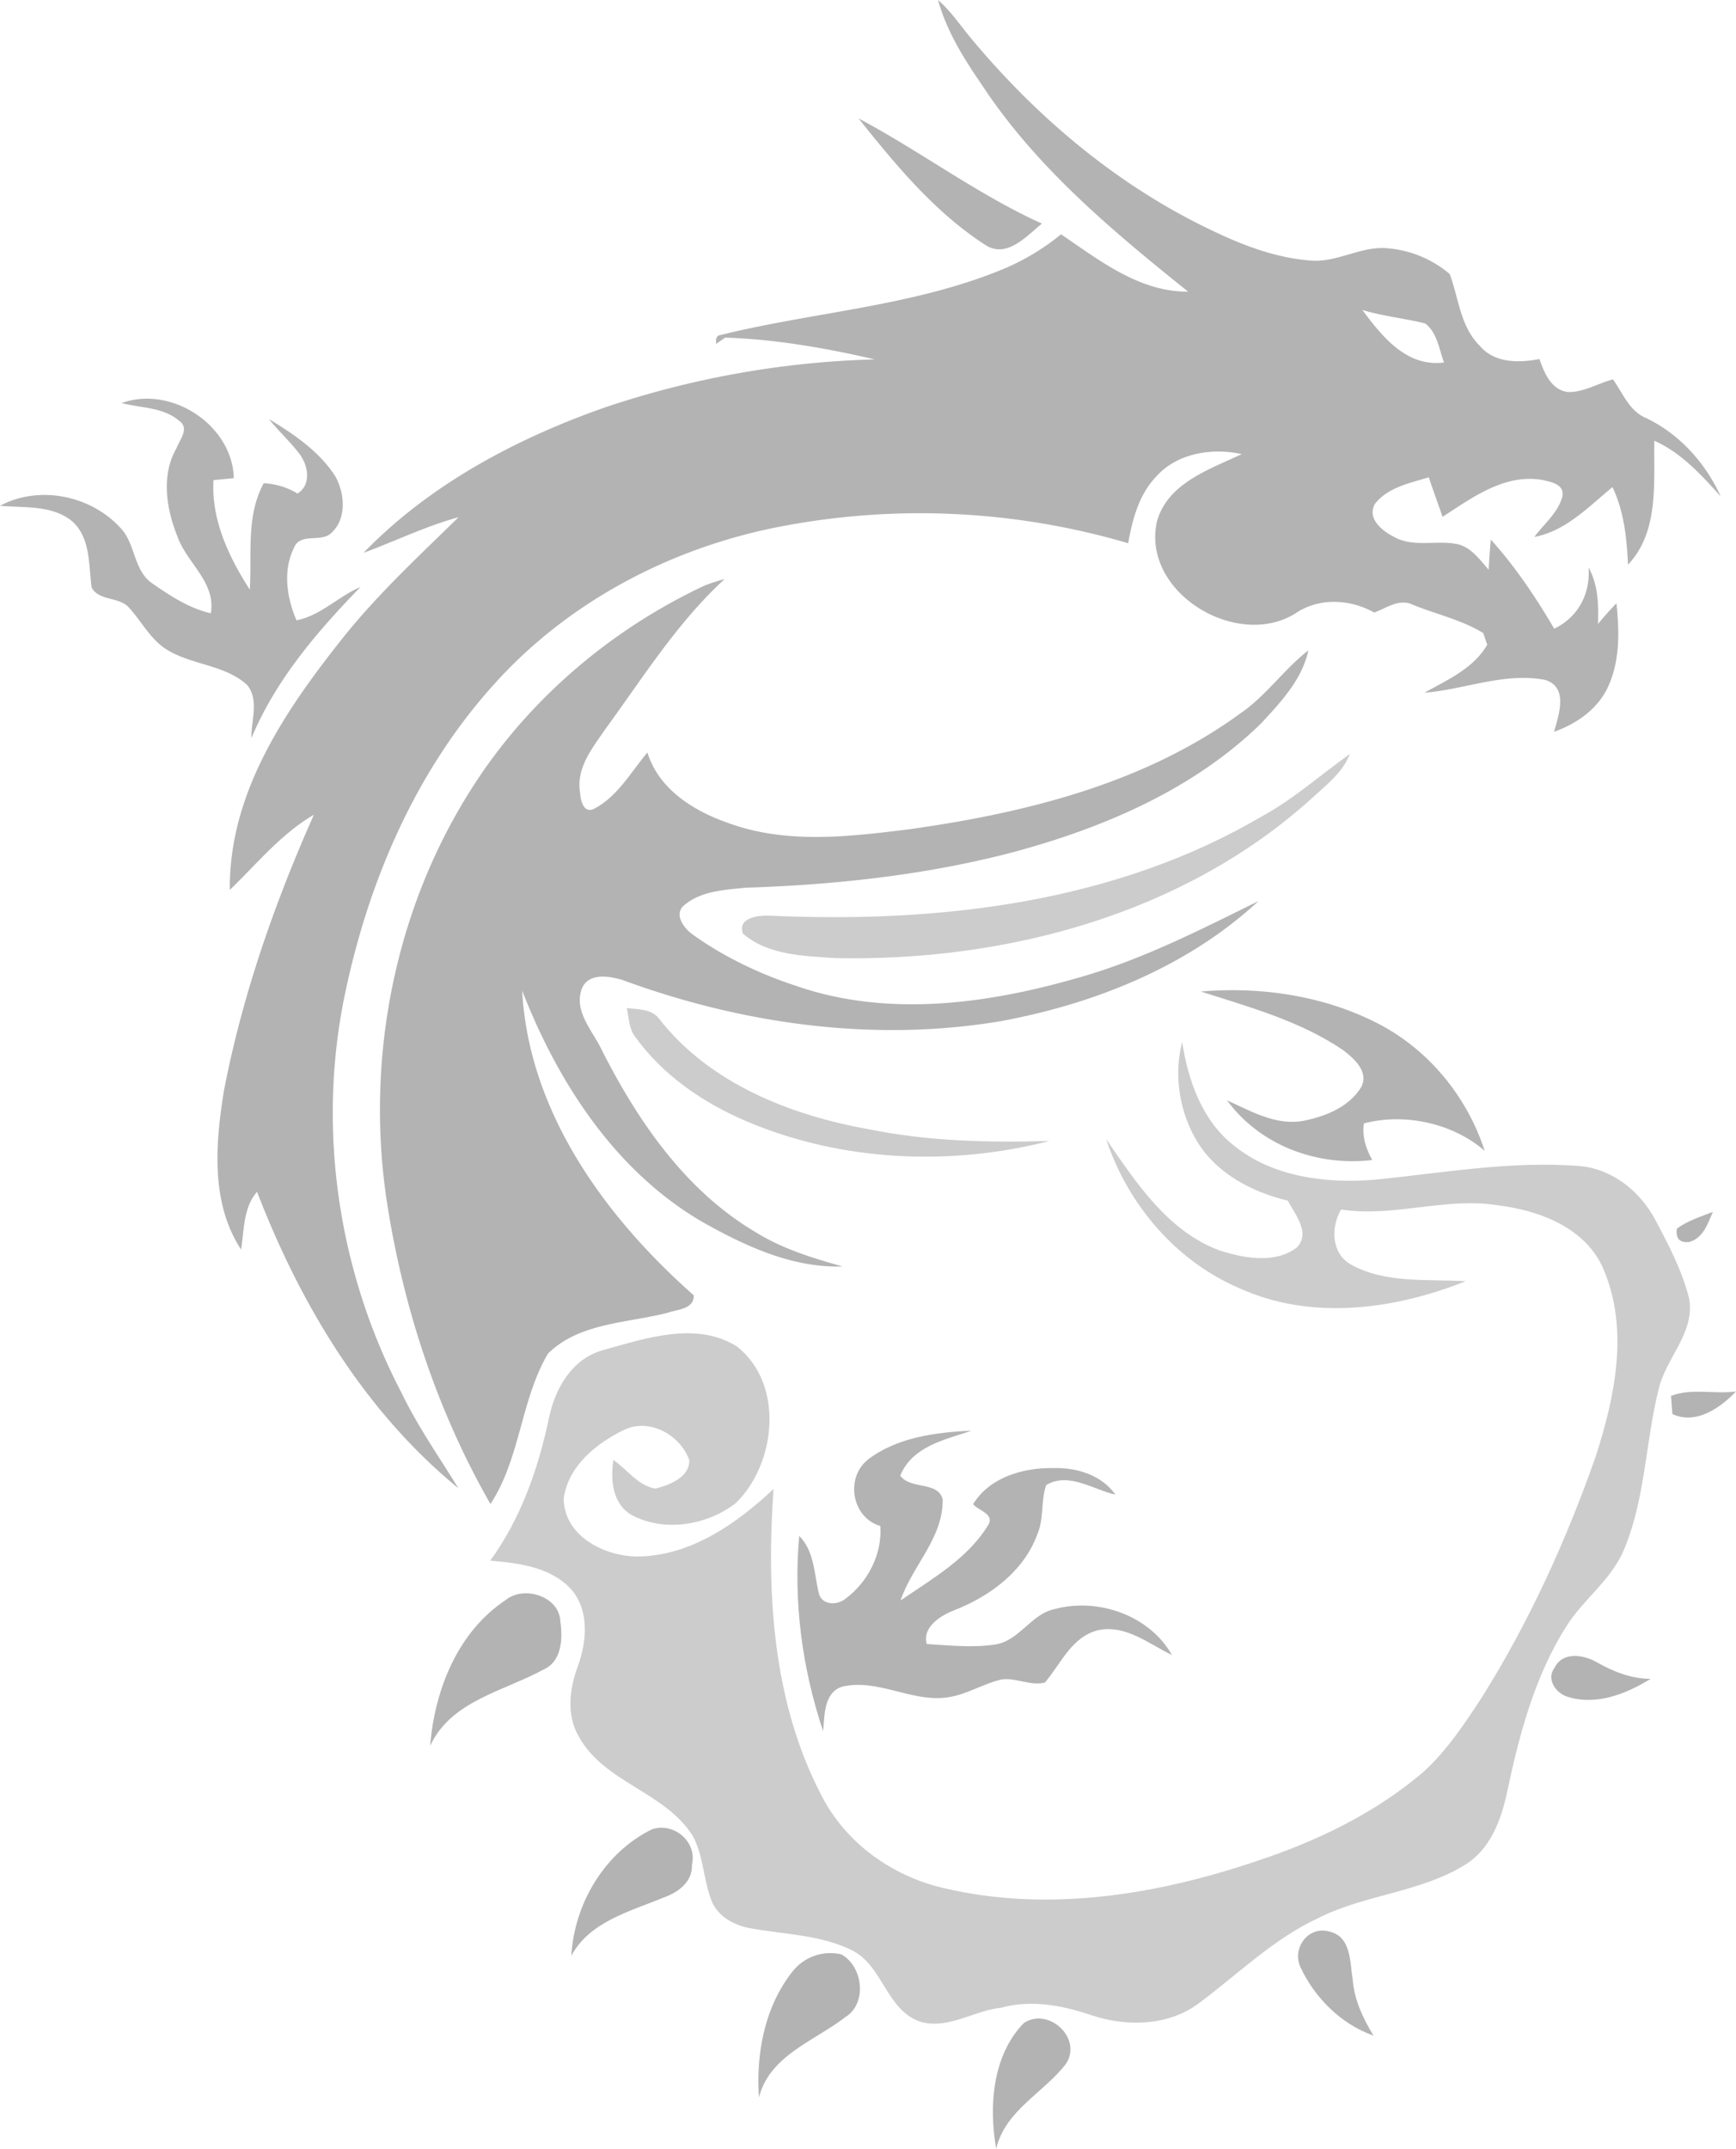 <svg id="katman_1" data-name="katman 1" xmlns="http://www.w3.org/2000/svg" viewBox="0 0 878.53 1087.2"><defs><style>.cls-1{fill:#b3b3b3;}.cls-2{fill:#ccc;}</style></defs><title>M</title><g id="MSi"><path class="cls-1" d="M586.84,33.45c6,5.2,10.53,11.74,15.47,17.88,34.07,41.35,76.13,76.78,124.89,99.54,15.22,7.21,31.34,13.16,48.27,14.4,13.47,1.14,25.56-7.58,39.08-6.18a55.51,55.51,0,0,1,31.24,13c4.58,12.28,5.36,26.68,15.27,36.37,7.42,8.81,19.77,8.62,30.14,6.66,2.47,7,5.88,15.57,14.4,16.68,8,.2,15.18-4.42,22.82-6.4,5,7,8.32,16.15,16.9,19.63,16.78,8.06,29.95,22.69,37.58,39.53-9.82-10.89-19.89-22-33.55-28.12-.39,21.16,2.51,46-13.35,62.71-.59-13.43-2-27-7.84-39.24-12.09,9.88-23.5,22.17-39.53,25.2,4.88-6.64,12-12.23,14.18-20.48,1.23-6.38-6.28-7.48-10.73-8.46-18.89-2.92-35,9.14-49.9,18.76-2.34-6.67-4.71-13.3-7-20-9.62,3-20.77,5.07-27.3,13.55-4,7.42,3.73,13.5,9.55,16.52,9.95,5.66,21.72,1.5,32.41,3.8,6.93,1.63,11.15,7.87,15.67,12.88.26-5.11.62-10.18,1.08-15.25,12.38,13.72,22.72,29.16,32.08,45.09,12.06-5.72,18.37-17.65,17.39-30.92,4.88,8.75,5.1,18.79,4.78,28.55q4.44-5.43,9.33-10.47c1.56,14.63,1.85,30.33-5,43.79-5.46,10.43-15.67,17.35-26.56,21.22,2.34-8.58,7.38-22.49-4.46-26.23-20.61-4-40.73,4.85-61.14,6.47,11.54-6.47,24.86-12.29,31.76-24.28-.49-1.47-1.53-4.43-2-5.89-10.89-6.69-23.76-9.52-35.56-14.3-6.89-3.38-13.33,1.59-19.6,3.9-11.8-6.57-26.69-7.64-38.49-.49-29.45,20.32-79.22-8.91-71.58-45.21,5.23-19.74,26.52-26.63,43-34.46-15-3.29-32.7-.55-43.33,11.41-8.71,9.1-12,21.65-14.14,33.68a373.49,373.49,0,0,0-174.3-8.75c-56.17,10.44-109.62,38.3-147.65,81.3-38.91,43.47-62.61,98.89-74.41,155.58-14.2,67.81-3.54,140.14,28.51,201.48,8.16,17,19,32.45,28.87,48.47-47.56-38.84-80-93.2-101.88-149.95-7,8.12-6.47,19.27-8.06,29.25-15.44-23.63-13-53.47-8.75-80,9.27-48.37,25.62-95.12,45.58-140-16.64,9.69-28.83,24.84-42.52,38C227.9,435.12,256.08,393.44,285,357c17.75-22.43,38.78-41.9,59.2-61.86-16.58,4.49-32,12.09-48.08,18,33.45-34.55,77.2-57.79,122.26-73.59a466.7,466.7,0,0,1,136.5-24.28c-24.87-5.69-50.23-10.21-75.78-11l-4.55,3.18c-.09-1.82-.32-4,2-4.45,47.14-11.67,96.68-14.47,142-32.9A117.56,117.56,0,0,0,649.09,152c19.41,13.14,39.66,29.2,64.3,29C675,150.2,636.48,118.11,609.21,76.64c-9.21-13.38-18-27.39-22.37-43.19M801.58,190.27c10,13.42,22.33,29,41.32,26.59-2.51-6.8-3.42-15.08-9.53-19.77C822.84,194.49,812,193.45,801.58,190.27Z" transform="translate(-112.14 -33.45)"/><path class="cls-1" d="M546.63,93.36c31.46,16.71,60.17,38.46,92.8,53.22-7.9,6.37-17.91,18-28.86,10.66C585.12,140.76,565.35,116.86,546.63,93.36Zm-372.89,144c25.09-9.06,56,11.12,56.73,38l-10.28,1c-1.23,20,7.8,39,18.34,55.39,1.2-18-2-37.22,7.08-53.8a35.91,35.91,0,0,1,17.07,5.2c7.05-4.32,5.49-13.81,1.3-19.66-4.78-6.44-10.79-11.77-15.7-18,12.58,7.64,25.42,16.28,33.51,28.89,4.78,8.49,5.95,21.23-1.72,28.45-5.07,5.56-16-.26-19.14,7.77-5.76,11.51-3.68,25.26,1.26,36.7,12.39-2.47,21.1-12.06,32.38-16.87-22,22.65-42.88,47-55.2,76.45-.19-8.77,4-19.27-2.11-26.82-11.77-10.82-29.45-10-42.29-19-7.51-5.46-11.74-14-17.95-20.61-5.1-5.1-15.11-3-18.52-9.85-1.56-11.41-.43-25.19-10-33.55-10.14-8.19-24.19-6.6-36.38-7.7,20.09-10.73,46.58-5.11,61.5,11.77,7.06,7.9,6.18,20.57,15.09,27.14,9.23,6.44,19,12.94,30.13,15.47,2.63-15.83-12.16-25.35-16.93-38.91-5.63-14-8.33-31-.43-44.63,1.66-4.45,6.77-10.14,1.24-13.91-8-6.83-19.35-6.4-29-8.88Zm295.19,92.26a93.86,93.86,0,0,1,9.92-3.19c-24,22-41.28,49.81-60.37,75.91C412,411.87,403.56,422,405.7,434.49c.23,3.83,1.8,10.92,7.19,8.1,11.87-6.21,18.5-18.5,26.88-28.42,5.72,18.5,23.18,29.45,40.51,35.53,29.58,11,61.6,7.09,92.12,3.29C630.85,444.8,690.79,430,739.26,394.8c13.36-8.94,22.46-22.56,35-32.31-3.18,14.82-14,26.23-23.95,37-34.39,33.55-80,52.92-125.81,65.21-44,11.51-89.52,16.41-134.9,17.88-10.56,1.07-22.43,1.59-31,8.68-5.78,4.55-.42,11.8,4,14.95,16,11.47,34,20,52.7,26.13,46.42,16,97,9,143.12-4.38,31.73-9,61.15-24.09,90.57-38.59-35.72,33.09-82.67,51.85-130,60.66-64.23,10.89-130.87,1.66-191.69-20.71-6.6-2-16.78-3.84-20.48,3.77-4.88,11.8,5.46,22,10.08,32.05,18.23,35.83,42.22,70.74,77.46,91.61,13.56,8.48,28.93,13.2,44.21,17.46-25.58.84-49.54-10.44-71.28-22.69-43.92-25.72-72.79-70.38-90.9-116.87,3.32,61.54,42.1,114.66,86.83,154.15.23,7-8.16,7.09-13.1,8.81-20.45,5.3-44.79,5-60.66,20.68-13.88,23.56-13.94,53-29.12,76.1C333,746.66,315.67,693.44,307.57,639.12c-10.11-70.51,4.19-144.52,42.16-205,28.41-45.51,70.7-81.82,119.2-104.51Z" transform="translate(-112.14 -33.45)"/><path class="cls-2" d="M751.42,446.1c15.77-8.72,29.19-20.78,43.82-31.15-3.71,9.69-12.38,16-19.7,22.82C710.59,496.22,620.74,520,534.83,518.2c-15.93-1.14-34.1-1.37-46.78-12.46-2.79-8.32,8.58-9.33,14.07-9,85.2,3.87,174.66-6.5,249.3-50.67Z" transform="translate(-112.14 -33.45)"/><path class="cls-1" d="M719.86,535.1c30.06-2.57,61.5,2,88.64,15.7,26.14,13.1,46,37.16,55,64.92-16.18-14.08-40.6-19.31-61.14-13.89-1,6.57,1,12.81,4.25,18.53-27.82,3.32-56.72-7.27-73.49-30.19,12.19,5.52,24.93,13,38.91,10.3,11.05-2.24,22.94-7,29-17.07,4-7.7-3.7-14.46-9.2-18.66-21.7-14.72-47.32-21.74-72-29.64Z" transform="translate(-112.14 -33.45)"/><path class="cls-2" d="M429.34,543.49c5.72.68,12.58.29,16.45,5.52,25.45,32.54,66.15,48.64,105.72,55.72,30.16,6.18,61,6.86,91.73,6-50.49,12.91-105.78,10.44-153.95-10.24-21.59-9.26-41.78-23.14-55.62-42.36C430.38,554,430.42,548.4,429.34,543.49Z" transform="translate(-112.14 -33.45)"/><path class="cls-2" d="M718.33,611.56c-9.24-14.92-12.39-33.94-7.93-50.91,3,19.44,10,39.56,25.94,52.21,19.67,16.06,46.58,19.44,71.16,17.49,34.71-3.42,69.56-9.79,104.57-6.9,16.29,1.66,29.94,12.75,37.58,26.82,6.85,12.91,13.85,26.14,17.36,40.41,2.86,17.26-11.87,29.84-15.48,45.67-6.76,26.88-6.69,55.49-17.62,81.3-6.37,15.21-20.61,25-29.16,38.75-16.22,25.62-23.92,55.36-30.13,84.71-3,13.75-8.58,28.25-21.19,35.89-22.66,14-50.49,14.92-74.06,26.85-22.78,10.54-40.72,28.41-60.62,43.21-15.61,11.6-36.64,11.86-54.52,5.91-14.56-4.94-30.23-7.9-45.38-3.74-13.65,1.4-26.42,10.89-40.34,7.28-17.71-5.39-19.3-28.18-34.94-36.18-15.9-8-34.07-8.09-51.23-11.21-8-1.3-16.13-5.46-19.7-13-4.68-11-4.19-23.6-10.08-34.06-14.17-22.18-44.73-26.69-57.57-50.1-6.37-11-4.61-24.28-.35-35.72,4.51-12.42,5.81-28-3.42-38.65-10.3-11.32-26.59-13.33-41-14.53,15.44-21.2,24.21-46.29,29.64-71.75,3-15.08,11.64-30.42,27.41-34.75,21.52-6,47.16-14.79,67.8-1.88,24,18.92,20,59-.42,79.12-14.33,11.28-36.05,15-52.53,6.34-10-5.43-11.15-17.91-9.56-28,7.06,4.81,12.26,12.87,21.2,14.47,7.09-1.76,17.49-5.73,17.19-14.44-4.48-12.58-19.95-21.39-32.73-15.41-14.17,6.77-28.74,18.53-30.82,35.08.36,18.56,19.9,28.64,36.41,29.12,27.14.14,50.78-16.31,69.79-34.16-3.67,52.33-.52,107.56,24.19,154.93,12.25,24.12,35.79,41,62,47,52.59,12.42,107.69,3.45,158.21-13.65,30.36-10,59.84-24.15,84.32-45,12.13-11,21.23-24.84,30.13-38.49C886.09,853.8,904.65,813,919.44,771c9.92-30.33,17.2-64.76,4.23-95.28-8.85-21-32.34-29.84-53.41-32.44-26.56-4.33-52.92,6.24-79.45,2.11-5.26,9-5,22.3,5.07,27.89,17.62,9.69,38.62,7.22,58,8.39-36,14.37-78.27,20.09-114.52,3.54-32.15-13.71-56.56-42.48-67.42-75.41,15.15,22,31,46.32,57.08,56.2,12.39,4,28.09,7.06,39.34-1.33,7.25-7.38-.85-16.81-4.52-23.76-17.84-4.29-35.49-13.39-45.47-29.32Z" transform="translate(-112.14 -33.45)"/><path class="cls-1" d="M960.76,655.05c5.44-4,12-6,18.21-8.48-2.57,6-5,13.46-12.09,15.28C962.1,662.3,960.05,660,960.76,655.05Z" transform="translate(-112.14 -33.45)"/><path class="cls-1" d="M957.77,739.7c10.5-4.06,22-.78,32.9-2.24-8,8.35-20.32,17-32.18,11.41C958.24,745.81,958,742.76,957.77,739.7Z" transform="translate(-112.14 -33.45)"/><path class="cls-1" d="M551,772.17c14.86-11.5,34.56-14.07,52.83-14.88-13.59,4.58-30,7.9-36.12,22.75,5.37,7.28,19,2.63,21.49,11.93.36,19.6-15.44,33.68-21.32,51.23,16.09-11.08,34.32-21.33,44.59-38.58,2.8-5.34-5.49-7-7.86-10.18,8.45-13.68,25.51-18.56,40.76-18.21,11.64-.35,24.29,3.48,31.24,13.43-11.28-2.57-23.63-11.6-35-4.88-2.83,7.87-1.07,16.78-4.39,24.64-6.86,19.12-24.51,32-42.88,39-6.6,2.67-15.6,8.55-13.19,16.81,11.5.68,23.21,2,34.68.23,12.29-1.92,18.07-15.48,30.1-17.92,21.78-5.91,48,3.16,59.3,23.28-11.61-5.62-23.18-15.34-36.93-12.68-13.59,3-19.21,16.94-27.34,26.56-7.35,1.92-14.53-2.57-21.88-1.56-9.85,2.25-18.53,8.22-28.67,9.23-17.69,1.92-34.29-9.68-52-5.59-9.49,3-8.91,14.5-9.72,22.53-10.6-31.63-15.12-65.54-12.09-98.79,7.67,7.77,7.5,18.86,9.85,28.8,1.39,6.34,9.26,6.5,13.55,3,11.35-8.42,18.63-22.52,17.65-36.79-14.33-4.2-17.84-24-6.6-33.36Z" transform="translate(-112.14 -33.45)"/><path class="cls-1" d="M368,843c9.23-7.58,27.21-2,27.73,10.82,1.2,8.75.81,20.13-8.52,24.32-20.12,11-46.74,15.73-57.37,38.55C332.08,888.48,343.72,859.16,368,843Z" transform="translate(-112.14 -33.45)"/><path class="cls-1" d="M898.91,877.14c4.06-8.26,14.79-6.5,21.39-2.63,8.38,4.71,17.32,8.32,27.17,8.32-12.22,7.57-27.43,13.65-41.8,9.16C899.52,890.27,894.42,883,898.91,877.14Z" transform="translate(-112.14 -33.45)"/><path class="cls-1" d="M442,959c11-3.84,23.08,6.21,20.31,17.85.36,8.91-7.18,14.17-14.69,16.77-16.84,7-37,12-46.35,29.32,1.49-26.33,16.8-52.17,40.73-63.94Z" transform="translate(-112.14 -33.45)"/><path class="cls-1" d="M770.24,1028.72c-4.45-9.79,4.16-21.1,14.69-18,11.09,2.51,10.34,15.58,11.77,24.42.85,10.24,5.24,19.6,10.53,28.21-16.35-5.72-29.8-19.14-37-34.68Z" transform="translate(-112.14 -33.45)"/><path class="cls-1" d="M513.63,1030.41a24.32,24.32,0,0,1,24.25-8.16c11,6,13.3,24.87,2,31.76-15.6,12.13-38.3,19.37-43.66,40.66-1.56-22.42,3-46.45,17.39-64.26Z" transform="translate(-112.14 -33.45)"/><path class="cls-1" d="M630.26,1057c12.46-8.32,29.88,7.7,21.33,20.61-11.31,14.76-30.69,23.47-35.33,43-3.71-21.52-2-47.14,14-63.62Z" transform="translate(-112.14 -33.45)"/></g></svg>